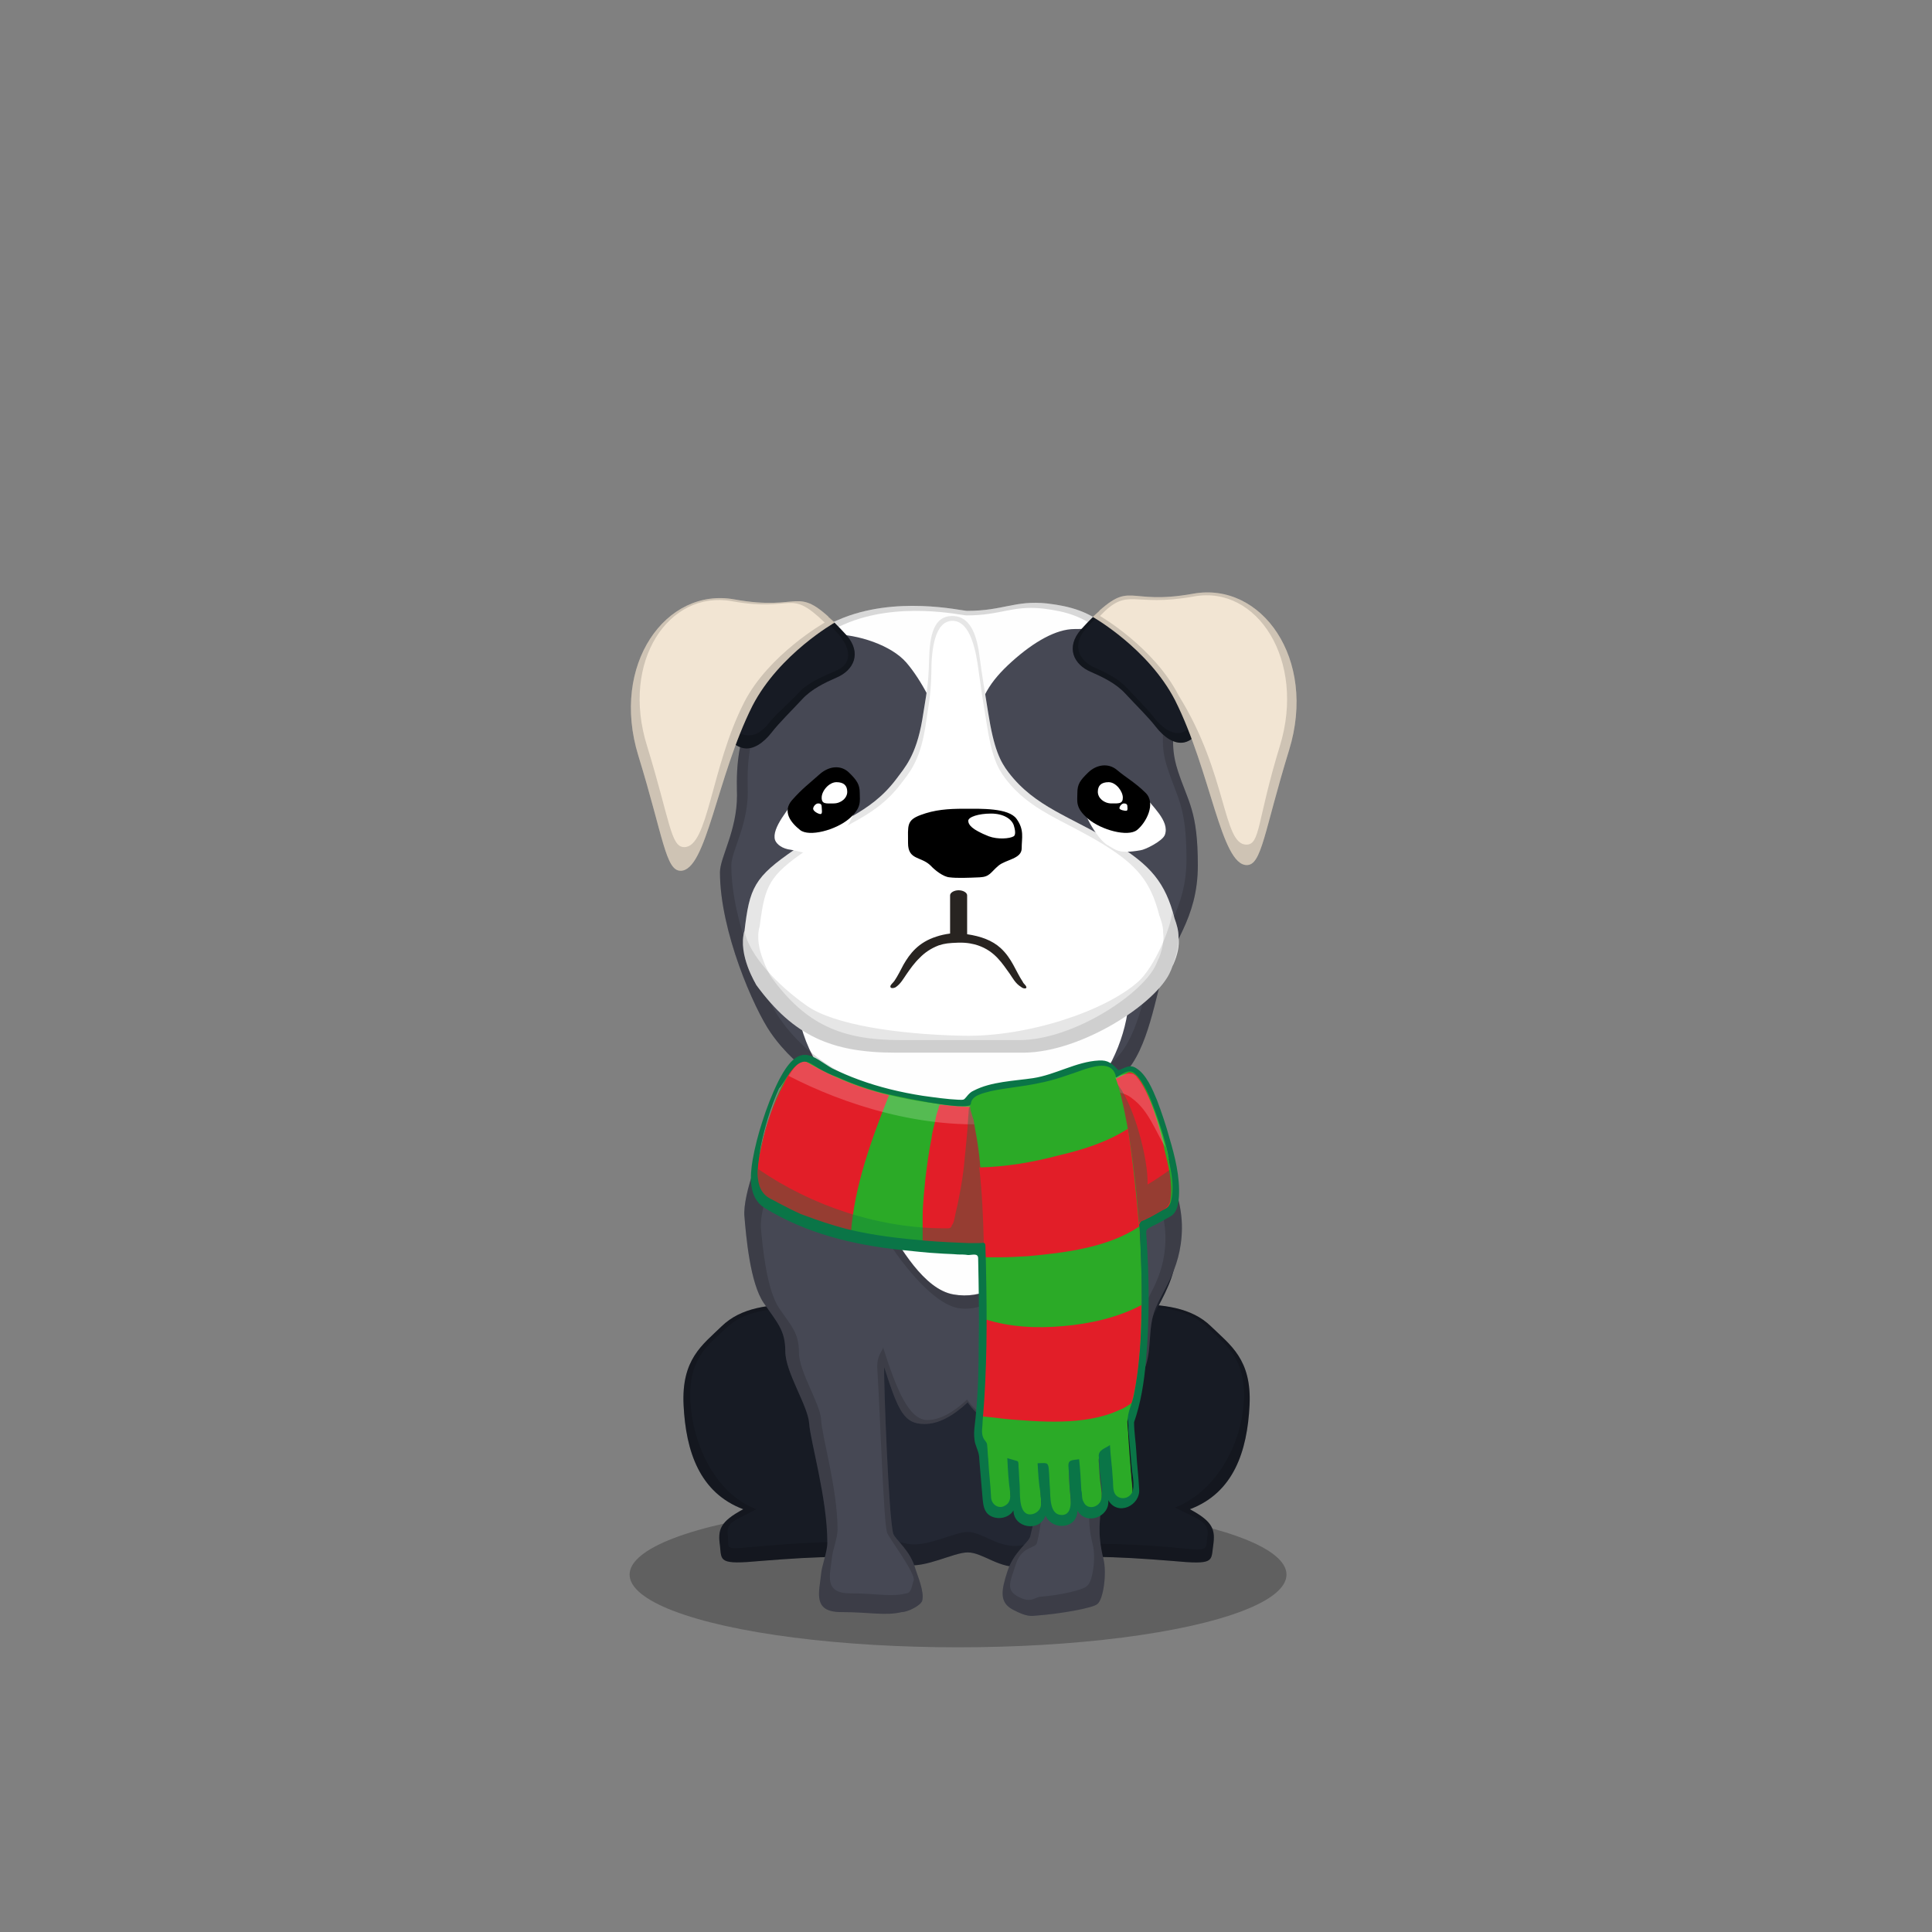 ﻿<?xml version="1.0" encoding="utf-8"?><!DOCTYPE svg PUBLIC "-//W3C//DTD SVG 1.1//EN" "http://www.w3.org/Graphics/SVG/1.1/DTD/svg11.dtd"><svg x="0" y="0" width="340px" height="340px" viewBox="0, 0, 340, 340" preserveAspectRatio="xMidYMid" font-size="0" id="a" enable-background="new 0 0 340 340" xmlns="http://www.w3.org/2000/svg" xmlns:xlink="http://www.w3.org/1999/xlink" xmlns:xml="http://www.w3.org/XML/1998/namespace" version="1.1"><rect x="0" y="0" width="340" height="340" fill="#808080" stroke="none"/><g id="b" fill="#000"><g id="c"><g transform="translate(0, 0) translate(0, 224)" id="d"><ellipse cx="168.6" cy="53.1" rx="57.8" ry="12.8" fill-opacity="0.25" id="e" /></g><g id="f"><g transform="translate(105.8, 78.2) translate(29.5, 161.5) scale(-1, 1) translate(-29.5, -161.5) translate(28, 160)" id="g" fill="#47A3FF" /><g transform="translate(127.1, 274.6) scale(1) translate(-127.1, -274.6) translate(105.9, 77.8) translate(14, 151)" id="h"><path d="M21.4 0.7 C15.4 0.7 10.5 1.3 7.1 4.6 C3.7 7.9 0 10.4 0.4 18.5 C0.8 26.6 3.2 33.9 10.9 36.8 C6.8 39 6.4 40.4 6.8 43.2 C7.1 45.9 6.5 46.6 14 45.9 C19 45.5 23.5 45.2 27.5 45.2 C29.2 42.4 29.8 38.9 29.3 34.7 C30.6 32.1 35 17.8 32.3 12 C29.6 6.2 27.4 0.7 21.4 0.7 z" id="i" fill="#171B24" /><path d="M21.4 0.7 C27.4 0.7 29.6 6.2 32.3 12 C35 17.8 30.6 32.1 29.3 34.7 C29.8 38.9 29.2 42.4 27.5 45.2 C23.5 45.2 19 45.5 14 45.9 C6.5 46.6 7.1 45.9 6.8 43.2 C6.4 40.4 6.8 39 10.9 36.8 C3.2 33.9 0.8 26.6 0.4 18.5 C0 10.4 3.7 7.9 7.1 4.6 C10.5 1.3 15.4 0.7 21.4 0.7 z M21.1 1.4 C15.5 1.4 11 1.9 7.8 5 C4.6 8 1.2 10.3 1.6 17.9 C2 25.4 6 34.1 13.2 36.8 C9.4 38.9 7.8 38.9 8.2 41.5 C8.4 44 7.2 43.9 14.2 43.3 C18.8 42.9 23 42.6 26.7 42.6 C28.3 40 28.9 36.8 28.4 32.9 C29.6 30.5 33.7 17.2 31.2 11.8 C28.7 6.5 26.6 1.4 21.1 1.4 z" opacity="0.15" id="j" /></g><g transform="translate(213.3, 274.2) scale(1) translate(-213.3, -274.2) translate(105.9, 77.8) translate(98, 175.5) scale(-1, 1) translate(-98, -175.5) translate(81, 151)" id="k"><path d="M22.1 0.7 C16.1 0.7 11.2 1.3 7.8 4.6 C4.4 7.9 0.6 10.4 1 18.5 C1.4 26.6 3.8 33.9 11.5 36.8 C7.4 39 7 40.4 7.4 43.2 C7.8 46 7.1 46.6 14.6 45.9 C19.6 45.5 24.1 45.2 28.1 45.2 C29.8 42.4 30.4 38.9 29.9 34.7 C31.2 32.1 35.6 17.8 32.9 12 C30.2 6.2 28 0.7 22.1 0.7 z" id="l" fill="#171B24" /><path d="M22.1 0.7 C28 0.7 30.2 6.2 32.9 12 C35.6 17.8 31.2 32.1 29.9 34.7 C30.4 38.9 29.8 42.4 28.1 45.2 C24.1 45.2 19.6 45.5 14.6 45.9 C7.1 46.6 7.8 46 7.4 43.2 C7 40.4 7.4 39 11.5 36.8 C3.8 33.9 1.4 26.6 1 18.5 C0.6 10.4 4.4 7.9 7.8 4.6 C11.2 1.3 16.1 0.7 22.1 0.7 z M21.8 1.1 C16.2 1.1 11.6 1.7 8.4 4.8 C5.2 7.9 1.6 10.2 2 17.8 C2.4 25.4 6.9 33.7 14.1 36.5 C10.3 38.5 8 38.9 8.4 41.5 C8.8 44.1 7.7 44.2 14.8 43.5 C19.5 43.1 23.7 42.9 27.4 42.9 C29 40.2 29.6 36.9 29.1 33 C30.3 30.6 34.5 17.1 31.9 11.7 C29.4 6.3 27.3 1.1 21.8 1.1 z" opacity="0.15" id="m" /></g><g transform="translate(105.9, 77.8) translate(21, 75)" id="n"><g transform="translate(6, 0)" id="o"><path d="M13.7 29.7 C8.6 38.6 5.3 45 3.9 48.9 C1.9 54.8 -0.9 62.4 0.9 69 C2.7 75.6 6.9 81.9 8.9 88.8 C10.9 95.7 11.9 109.2 15.7 116.2 C17.8 120.1 22.1 121.8 26.5 122.6 C30 123.2 34.9 120.4 37.4 120.4 C40.1 120.4 43 123.4 47 122.9 C51.3 122.4 55.4 121.3 57.1 118.6 C60.4 113.5 63.2 101.9 65 91.6 C66.8 81.3 73.7 75.3 74 68.3 C74.3 61.3 75.8 55.5 70.8 47.1 C67.5 41.6 64 35.3 60.4 28.3 C56.9 23.2 59 2 36.2 1 C14.3 0 17.6 23.7 13.7 29.7 z" id="p" fill="#232733" /><path d="M57.5 32.2 C58.9 35.3 60.2 38.2 61.5 40.9 C62.4 43.8 63.1 46.9 63.1 49.4 C63.1 56.6 51.9 79.5 37.1 80.6 C22.3 81.6 10.3 54.9 10.3 48 C10.3 41.1 13.4 37.7 17.3 31 C19.1 27.8 31 26.1 39.5 26.8 C48.9 27.6 55 30.9 56 30.9 C56.4 30.9 56.9 31.4 57.5 32.2 z" id="q" fill="#FEFEFE" /><path d="M13.7 29.7 C17.6 23.7 14.3 0 36.2 1 C59 2 56.9 23.2 60.4 28.3 C64 35.3 67.5 41.6 70.8 47.1 C75.8 55.5 74.3 61.3 74 68.3 C73.7 75.3 66.8 81.3 65 91.6 C63.2 101.9 60.4 113.5 57.1 118.6 C55.4 121.3 51.3 122.4 47 122.9 C43 123.4 40.1 120.4 37.4 120.4 C34.9 120.4 30 123.2 26.5 122.6 C22.1 121.8 17.8 120.1 15.7 116.2 C11.9 109.2 10.9 95.7 8.9 88.8 C6.9 81.9 2.7 75.6 0.9 69 C-0.9 62.4 1.9 54.8 3.9 48.9 C5.3 45 8.6 38.6 13.7 29.7 z M14.7 29.8 C9.8 38.4 6.6 44.5 5.3 48.2 C3.4 53.9 0.7 61.2 2.4 67.5 C4.1 73.8 8.2 79.9 10.1 86.5 C12 93.1 13 106 16.6 112.8 C18.6 116.5 22.7 118.1 26.9 118.9 C30.3 119.5 35 116.8 37.4 116.8 C40 116.8 42.8 119.7 46.6 119.2 C50.7 118.7 54.7 117.6 56.3 115.1 C59.5 110.2 62.1 99 63.9 89.2 C65.6 79.3 72.2 73.5 72.5 66.8 C72.8 60.1 74.2 54.6 69.4 46.5 C66.3 41.2 62.9 35.2 59.5 28.5 C56.1 23.6 58.1 3.3 36.2 2.3 C15.3 1.4 18.4 24.1 14.7 29.8 z" opacity="0.15" id="r" /></g></g><g fill-rule="evenOdd" transform="translate(104.9, 77.8) translate(65, 163) scale(-1, 1) translate(-65, -163) translate(26, 119)" id="s"><path d="M7.6 1.8 C8.9 0.3 10.2 -1 14.9 6 C16.8 8.8 20 11.5 21.9 14.4 C24.8 18.8 26.1 23.2 28.3 25.5 C31.9 29.2 36 31.9 41.1 31 C46.3 30.1 50.5 22.7 53.3 18 C56.2 13.3 63.6 7.6 66.2 4.7 C68.8 2 69.2 -1.4 72.1 1.4 C75 4.2 78.2 13.6 77.9 17.2 C77.6 20.8 76.9 29 74.5 32.5 C72.1 36 70.7 37.3 70.7 41 C70.7 44.7 66.7 50.6 66.5 53.7 C66.3 56.8 63.3 66.9 63.3 74.7 C63.3 76.3 64.3 78.8 64.4 80.2 C64.7 83.3 66 86.9 60.9 86.9 C55.8 86.9 53.1 87.6 50.2 86.9 C49.2 86.9 46.9 85.8 46.6 84.9 C46.2 83.3 47.4 80.6 47.8 79.3 C48.7 76 51.4 74.1 51.7 73.1 C52.5 70.5 53.4 46.4 53.3 43.8 C50.8 51.6 49.8 53.8 46.2 53.8 C43.8 53.8 41.3 52.5 38.6 50 C36.8 52.6 34.6 53.8 32 53.8 C29.4 53.8 26.2 49.6 22.3 41.1 C23.8 49.4 24.8 55.1 25.1 58 C25.6 62 26.3 66.4 26.4 67.5 C26.5 68.6 26.8 70.4 27.6 73.6 C27.9 74.7 30.5 76.3 31.6 79.7 C32.7 83.1 33.1 85.2 30.6 86.5 C28.1 87.8 27.5 87.6 26.3 87.5 C22.3 87.2 16.6 86.2 15.8 85.5 C14.7 84.7 14.1 80 14.7 77.6 C15.9 72.8 15.2 70.5 15.2 68.6 C15.3 64.4 11.5 50.4 8.7 46.4 C5.9 42.4 7 38.7 6 34.8 C5 30.9 1 27.2 0.9 19.4 C0.8 11.6 6.2 3.2 7.6 1.8 z" id="t" fill="#464854" /><path d="M7.6 1.8 C8.9 0.3 10.2 -1 14.9 6 C16.8 8.8 20 11.5 21.9 14.4 C24.8 18.8 26.1 23.2 28.3 25.5 C31.9 29.2 36 31.9 41.1 31 C46.3 30.1 50.5 22.7 53.3 18 C56.2 13.3 63.6 7.6 66.2 4.7 C68.8 2 69.2 -1.4 72.1 1.4 C75 4.2 78.2 13.6 77.9 17.2 C77.6 20.8 76.9 29 74.5 32.5 C72.1 36 70.7 37.3 70.7 41 C70.7 44.7 66.7 50.6 66.5 53.7 C66.3 56.8 63.3 66.9 63.3 74.7 C63.3 76.3 64.3 78.8 64.4 80.2 C64.7 83.3 66 86.9 60.9 86.9 C55.8 86.9 53.1 87.6 50.2 86.9 C49.2 86.9 46.9 85.8 46.6 84.9 C46.2 83.3 47.4 80.6 47.8 79.3 C48.7 76 51.4 74.1 51.7 73.1 C52.5 70.5 53.4 46.4 53.3 43.8 C50.8 51.6 49.8 53.8 46.2 53.8 C43.8 53.8 41.3 52.5 38.6 50 C36.8 52.6 34.6 53.8 32 53.8 C29.4 53.8 26.2 49.6 22.3 41.1 C23.8 49.4 24.8 55.1 25.1 58 C25.6 62 26.3 66.4 26.4 67.5 C26.5 68.6 26.8 70.4 27.6 73.6 C27.9 74.7 30.5 76.3 31.6 79.7 C32.7 83.1 33.1 85.2 30.6 86.5 C28.1 87.8 27.5 87.6 26.3 87.5 C22.3 87.2 16.6 86.2 15.8 85.5 C14.7 84.7 14.1 80 14.7 77.6 C15.9 72.8 15.2 70.5 15.2 68.6 C15.3 64.4 11.5 50.4 8.7 46.4 C5.9 42.4 7 38.7 6 34.8 C5 30.9 1 27.2 0.9 19.4 C0.8 11.6 6.2 3.2 7.6 1.8 z M10 5 C8.7 6.3 3.7 14.1 3.8 21.3 C3.9 28.5 7.6 31.9 8.5 35.5 C9.5 39.1 8.5 42.5 11 46.2 C13.6 49.9 17.1 62.8 17 66.7 C17 68.5 17.7 70.6 16.6 75 C16 77.3 16.6 81.6 17.6 82.3 C18.3 83 22.1 83.9 25.8 84.2 C26.9 84.3 27.4 85.4 29.7 84.2 C32 83 31.1 81.5 30.1 78.4 C29 75.2 26.7 75.8 26.4 74.7 C25.7 71.8 25.3 67.7 25.2 66.7 C25.1 65.7 24.4 61.1 24 57.4 C23.7 55.1 22.4 47.9 21 41.2 C20.9 40.7 20.7 39.4 21 38.4 C21.3 37.6 22 37.2 21.9 36.7 C25.5 44.5 30.2 53.1 32.6 53.1 C35 53.1 37 51.9 38.7 49.5 C41.2 51.8 43.5 53.1 45.7 53.1 C49 53.1 51.2 47.5 53.5 40.3 C53.5 40.9 54.7 41.7 54.5 44.2 C54 52.4 53.4 71 52.8 72.9 C52.5 73.8 47.8 80 48.1 81.3 C48.4 82.1 48.5 83.6 49.4 83.6 C52.1 84.3 54.6 83.6 59.3 83.6 C64 83.6 62.8 80.3 62.5 77.4 C62.4 76.1 61.5 73.8 61.5 72.4 C61.5 65.2 64.3 55.8 64.4 53 C64.6 50.1 68.3 44.6 68.3 41.2 C68.3 37.8 69.6 36.6 71.8 33.4 C74 30.1 74.7 22.6 75 19.2 C75.2 15.9 72.3 7.2 69.6 4.6 C66.9 2.1 66.6 5.2 64.2 7.7 C61.8 10.4 56.2 15.9 53.5 20.3 C50.9 24.6 45.1 32.5 40.3 33.4 C35.5 34.2 31.5 30.5 28.2 27.1 C26.2 24.9 24.6 20.9 21.9 16.8 C20.1 14.2 18.5 11.5 16.8 8.9 C12.4 2.4 11.2 3.6 10 5 z" opacity="0.15" id="u" /></g></g><g id="v"><g transform="translate(105.9, 77.5) translate(20, 28)" id="w"><path d="M44.4 2.2 C50.8 2.2 52.7 0.2 58.4 0.8 C64.1 1.4 68.8 3.6 72.6 8.6 C76 12.6 77.9 14.3 79.7 18.7 C81.5 23.2 79.6 24.7 81.4 30.2 C83.2 35.7 84.9 37.2 84.9 46.8 C84.9 56.4 80.1 60.7 78.5 66.7 C76.9 72.7 75.3 81.9 70.2 84.8 C65.1 87.8 52.9 92.9 42.8 92.8 C39.7 92.8 19.2 90 9.7 76.2 C6.8 72 0.8 58.4 0.8 48 C0.8 45.4 3.8 40.7 3.8 34.5 C3.8 32.6 3.2 24.4 7.3 18.7 C10.8 13.8 15.7 6.3 21.7 3.7 C31.7 -0.6 43.4 2.2 44.4 2.2 z" id="x" fill="#464854" /><path d="M63.2 5.2 C60 5.2 56.1 7.4 52.2 10.9 C48.3 14.4 46.4 17.5 45.8 22.4 C45 26.1 44.9 32.2 45.8 37 C46.4 38.5 47.2 40.9 48.4 42.2 C50.4 44.4 53 46 55.4 47.2 C64.4 51.8 72.8 61.1 72.8 69.3 C72.8 75.2 70 82.8 65.6 87 C64 88.5 62 89.3 60.1 90 C53.1 92.6 52.5 92.6 44.3 93.1 C39.6 93.4 33.4 92.3 28.2 90.2 C26.8 89.6 24.4 88.9 22.8 87.6 C17.9 83.5 13.7 75.4 14.5 68.3 C15.6 58.9 23.1 52.7 30.5 48 C37.9 43.3 35.2 45.1 37.3 42.3 C38.6 40.6 39.5 37.2 39.9 35.6 C41.2 31.3 39.9 25.6 39.5 22.6 C39.1 19.6 36.2 14.1 33.6 11.1 C31 8.1 25.2 6.1 20.4 6.1 C19.5 6.1 18.5 5.7 18.3 5.4 C19.2 4.7 20.6 4 21.6 3.6 C31.6 -0.8 43.3 2 44.3 2 C50.7 2 52.7 0.1 58.4 0.7 C62.5 1.2 65.9 2.1 69.4 5.2 C67.6 5.1 65.3 5.2 63.2 5.2 z" id="y" fill="#FEFEFE" /><path d="M69.4 5.2 C70.5 6.2 71.6 7.3 72.6 8.6 C76 12.6 77.9 14.3 79.7 18.7 C81.5 23.2 79.6 24.7 81.4 30.2 C83.2 35.7 84.9 37.2 84.9 46.8 C84.9 56.4 80.1 60.7 78.5 66.7 C76.9 72.7 75.3 81.9 70.2 84.8 C68.9 85.5 67.3 86.4 65.3 87.3 C63.7 88.6 61.9 89.3 60.1 90 C53.1 92.6 52.5 92.6 44.3 93.1 C39.6 93.4 33.4 92.3 28.2 90.2 C26.8 89.6 24.4 88.9 22.8 87.6 C22.4 87.3 22 86.9 21.6 86.5 C17.1 84.1 12.8 80.7 9.7 76.2 C6.8 72 0.8 58.4 0.8 48 C0.8 45.4 3.8 40.7 3.8 34.5 C3.8 32.6 3.2 24.4 7.3 18.7 C10.2 14.7 13.9 9 18.5 5.6 C18.4 5.5 18.3 5.5 18.3 5.4 C19.2 4.7 20.6 4 21.6 3.6 C31.6 -0.8 43.3 2 44.3 2 C50.7 2 52.7 0.1 58.4 0.7 C62.5 1.2 65.9 2.1 69.4 5.2 L69.4 5.2 z M68.1 5.9 L68.1 5.9 C64.8 2.9 61.6 2.1 57.7 1.6 C52.2 1 50.3 2.8 44.2 2.8 C43.3 2.8 32.1 0.2 22.6 4.4 C21.7 4.8 20.3 5.4 19.5 6.1 C19.5 6.1 19.6 6.2 19.7 6.3 C15.3 9.5 11.7 15 9 18.8 C5.1 24.2 5.7 32.1 5.7 33.9 C5.7 39.8 2.8 44.3 2.8 46.8 C2.8 56.7 8.5 69.7 11.3 73.7 C14.3 78.1 18.4 81.3 22.7 83.6 C23 84 23.4 84.3 23.8 84.6 C25.3 85.9 27.6 86.5 28.9 87.1 C33.9 89.1 39.8 90.2 44.2 89.9 C52 89.4 52.6 89.4 59.3 86.9 C61 86.3 62.7 85.6 64.2 84.3 C66.1 83.5 67.7 82.7 68.9 82 C73.8 79.2 75.3 70.4 76.8 64.7 C78.3 58.9 82.9 54.8 82.9 45.7 C82.9 36.5 81.3 35 79.6 29.8 C77.8 24.5 79.7 23.1 77.9 18.8 C76.2 14.6 74.4 13 71.2 9.2 C70.2 7.9 69.2 6.8 68.1 5.9 z" opacity="0.15" id="z" /></g><g transform="translate(139.7, 121) scale(0.8) translate(-139.7, -121) translate(103.5, 100.7)" id="a1"><g id="b1"><path d="M43.8 4.7 C43.8 4.7 46 6.8 47.8 8.8 C51.2 12.7 49.4 16.5 45.6 18.1 C43.1 19.2 40.1 20.6 38 22.9 C35.6 25.5 33 28 31.3 30.2 C29.5 32.5 27.2 34.1 25 33.6 C19.8 32.4 15.4 21.2 17.5 17.2 C20.9 10.8 43.8 4.7 43.8 4.7 z" id="c1" fill="#171B24" /><path d="M18.4 16 C18.4 15.8 18.5 15.5 18.6 15.3 C21 10.9 32.4 7.6 38.3 6.3 C41.5 5.3 43.8 4.7 43.8 4.7 C43.8 4.7 46 6.8 47.8 8.8 C51.2 12.7 49.4 16.5 45.6 18.1 C43.1 19.2 40.1 20.6 38 22.9 C35.6 25.5 33 28 31.3 30.2 C29.5 32.5 27.2 34.1 25 33.6 C19.8 32.4 15.4 21.2 17.5 17.2 C17.7 16.8 18 16.4 18.4 16 z M18.4 16 C17.1 20.2 20.7 29.6 25.3 30.7 C27.4 31.2 29.2 30.1 30.9 27.9 C32.5 25.9 35.2 23.7 37.4 21.3 C39.4 19.1 43.2 17.6 45.5 16.6 C49 15.1 49 11.9 45.8 8.3 C44.1 6.4 42.9 5.7 41.8 5.7 C41.6 5.7 40.2 5.9 38.3 6.3 C32 8.4 21.9 12.1 18.4 16 z" opacity="0.2" id="d1" /><path d="M45.2 6 C36.5 -2.4 38.1 3.6 23.1 0.9 C8.1 -1.8 -4.2 15.2 2 35.3 C7.5 53.2 8 60.6 11.3 60.6 C17 60.6 19.2 40 27.1 24.3 C33 12.9 45.2 6 45.2 6 z" id="e1" fill="#F2E5D3" /><path d="M45.2 6 C45.2 6 33 12.9 27.1 24.3 C19.2 40 17 60.6 11.3 60.6 C8 60.6 7.5 53.2 2 35.3 C-4.2 15.2 8.1 -1.8 23.1 0.9 C38.1 3.6 36.5 -2.4 45.2 6 z M43 6 C35 -1.7 36.4 3.8 22.6 1.3 C8.7 -1.2 -1.9 14.5 3.9 33.1 C9 49.7 9.1 55.4 12.1 55.4 C17.4 55.4 17.9 38 25.3 23.5 C30.7 13 43 6 43 6 z" opacity="0.15" id="f1" /></g></g><g transform="translate(199.5, 120) scale(0.8) translate(-199.5, -120) translate(110.7, 99.7) translate(100, 30.5) scale(-1, 1) translate(-100, -30.5) translate(75, 0)" id="g1"><g id="h1"><path d="M43.8 4.7 C43.8 4.7 46 6.8 47.8 8.8 C51.2 12.7 49.4 16.5 45.6 18.1 C43.1 19.2 40.1 20.6 38 22.9 C35.6 25.5 33 28 31.3 30.2 C29.5 32.5 27.2 34.1 25 33.6 C19.8 32.4 18.1 20.4 20.4 16.7 C23.9 11.1 43.8 4.7 43.8 4.7 z" id="i1" fill="#171B24" /><path d="M24.7 13 C30.9 8.8 43.1 4.9 43.1 4.9 C43.1 4.9 43.1 4.9 43.1 4.9 C43.6 4.8 43.8 4.7 43.8 4.7 C43.8 4.7 46 6.8 47.8 8.8 C51.2 12.7 49.4 16.5 45.6 18.1 C43.1 19.2 40.1 20.6 38 22.9 C35.6 25.5 33 28 31.3 30.2 C29.5 32.5 27.2 34.1 25 33.6 C19.8 32.4 18.1 20.4 20.4 16.7 C21.2 15.5 22.7 14.2 24.7 13 z M24.7 13 C23.2 14 22.1 14.9 21.5 15.9 C19.4 19.3 21 30.4 25.8 31.5 C27.8 31.9 29.9 30.4 31.6 28.3 C33.1 26.3 35.5 24 37.7 21.6 C39.7 19.5 42.4 18.2 44.7 17.2 C48.2 15.7 49.9 12.2 46.7 8.6 C45.3 7 43.5 5.3 43.1 4.9 C40.5 5.8 30.7 9.2 24.7 13 z" opacity="0.2" id="j1" /><path d="M45.2 6 C36.5 -2.4 38.1 3.6 23.1 0.9 C8.1 -1.8 -4.2 15.2 2 35.3 C7.5 53.2 8 60.6 11.3 60.6 C17 60.6 19.2 40 27.1 24.3 C33 12.9 45.2 6 45.2 6 z" id="k1" fill="#F2E5D3" /><path d="M45.2 6 C45.2 6 33 12.9 27.1 24.3 C19.2 40 17 60.6 11.3 60.6 C8 60.6 7.5 53.2 2 35.3 C-4.2 15.2 8.1 -1.8 23.1 0.9 C38.1 3.6 36.5 -2.4 45.2 6 z M43.6 5.8 C37.3 -0.8 36.7 4 22.9 1.5 C9 -1 -1.7 15.6 4 34.3 C9.1 50.9 8.3 56.1 11.4 56.1 C16.6 56.1 15.6 40.4 26.3 23.3 C31.7 12.7 43.6 5.8 43.6 5.8 z" opacity="0.15" id="l1" /></g></g><g transform="translate(169.6, 150.4) scale(1, 0.85) translate(-169.6, -150.4)" id="m1"><g transform="translate(108, 70.3) translate(22, 30)" id="n1"><g id="o1"><path d="M76.7 63.3 C75.1 55.9 72.5 52.3 66.1 47.7 C58.4 42.2 52.2 40.3 47.5 33.1 C46 30.8 44.9 28.2 43.9 20.7 C43.3 16.2 42.8 12.9 42.4 9.2 C42 5.5 41.1 0.8 37.7 0.7 C34.3 0.6 33.6 4.7 33.5 9.9 C33.4 15.2 33 16.9 32.3 22.2 C31.2 29.7 29.2 32.1 27.7 34.5 C23 41.8 17.4 43 9.9 49 C2.7 54.8 1.9 56.9 1 66.1 C1 66 1 66 1 65.9 C-0.2 70.9 3.1 77 3.1 77.1 C9.7 87.7 16.4 91.1 27.6 91.1 C32.7 91.1 38 91.1 50.2 91.1 C60.4 91 73.7 80.8 76 74.2 C76.2 73.7 76.3 73.2 76.5 72.8 C77.2 70.9 77.6 69 77.4 67.2 C77.4 65.8 77.1 64.6 76.7 63.3 z" id="p1" fill="#FFF" /><path d="M76 74.2 C73.7 80.8 60.4 91 50.2 91.1 C38.4 91.1 33 91.1 27.6 91.1 C16.4 91.1 9.7 87.7 3.1 77.1 C3.1 77 -0.2 70.9 1 65.9 C1.9 71 6.8 77.1 12 81.4 C16.7 85.3 27.9 87.3 39.4 87.6 C50.9 87.9 64.7 82.4 70.4 76.3 C73 73.5 76 65.7 76.3 61.9 C77.3 65.5 78.3 67.5 76 74.2 z" fill-opacity="0.1" id="q1" fill="#010101" /><path d="M76.7 63.3 C77.1 64.6 77.4 65.8 77.4 67.2 C77.6 69 77.2 70.9 76.5 72.8 C76.3 73.2 76.2 73.7 76 74.2 C73.7 80.8 60.4 91 50.2 91.1 L27.6 91.1 C16.4 91.1 9.7 87.7 3.1 77.1 C3.1 77.1 2.3 75.5 1.6 73.3 C0.9 71.1 0.4 68.4 1 65.9 C1 65.9 1 65.9 1 66 C1.9 56.9 2.7 54.8 9.9 49 C17.4 43 23 41.8 27.7 34.5 C29.2 32.1 31.2 29.7 32.3 22.2 C33 16.9 33.4 15.2 33.5 9.9 C33.6 4.7 34.3 0.6 37.7 0.7 C41.1 0.8 42 5.5 42.4 9.2 C42.8 12.9 43.3 16.2 43.9 20.7 C44.9 28.2 46 30.8 47.5 33.1 C52.2 40.3 58.4 42.2 66.1 47.7 C72.5 52.3 75.1 55.9 76.7 63.3 L76.7 63.3 z M74.7 66.3 C74.7 65 74.4 63.9 74 62.6 C72.5 55.7 70.1 52.3 64.2 48 C57 42.8 51.3 41.1 46.9 34.3 C45.5 32.1 44.5 29.7 43.6 22.7 C43 18.5 42.6 15.4 42.2 11.9 C41.8 8.4 40.9 1.8 37.7 1.7 C34.5 1.6 33.9 7.6 33.9 12.5 C33.8 17.5 33.4 19.1 32.8 24 C31.8 31 29.9 33.3 28.5 35.5 C24.1 42.3 18.9 43.5 12 49.1 C5.3 54.5 4.6 56.5 3.7 64.9 C3.1 67.2 3.6 69.8 4.3 71.9 C4.9 73.9 5.7 75.4 5.7 75.4 C11.8 85.3 18.1 88.5 28.5 88.5 L49.5 88.5 C59 88.4 71.3 78.8 73.5 72.7 C73.7 72.2 73.8 71.8 74 71.4 C74.5 69.8 74.9 68 74.7 66.3 z" fill-opacity="0.1" id="r1" fill="#010101" /></g></g><g transform="translate(168.7, 168.7) scale(1, 0.7) translate(-168.7, -171.7) translate(106.2, 91.3) translate(50, 64)" id="s1"><g id="t1" fill="#282421"><path d="M24.4 29.3 C24.3 28.8 23.9 28.4 23.8 27.9 C22.5 24.6 21.9 21 19.9 17.9 C18.4 15.6 16.4 14.4 14 13.8 L14 2.3 C14 1.5 13.3 0.8 12.5 0.8 C11.7 0.8 11 1.5 11 2.3 L11 13.6 C10.1 13.8 9.3 14.1 8.6 14.5 C5.4 16.2 3.9 19.6 2.8 22.8 C2.3 24.4 1.8 26.1 1.2 27.6 C1 28.1 0.6 28.6 0.5 29.1 C0.4 29.8 0.9 29.9 1.4 29.5 C2.3 28.5 2.8 26.9 3.3 25.7 C4 24 4.7 22.3 5.7 20.7 C6.5 19.3 7.6 18 9 17.1 C10.1 16.5 10.8 16.4 12.4 16.3 C14 16.2 15.2 16.7 15.9 17.1 C18.9 18.8 20.2 22.5 21.5 25.5 C22 26.7 22.5 28.4 23.5 29.4 C23.9 30 24.6 30 24.4 29.3 z" id="u1" /></g></g><g transform="translate(106, 64.9) translate(53, 75)" id="v1"><g id="w1"><path d="M0.8 8.1 C0.8 4.5 0.5 3.4 3 2.3 C5.5 1.2 7.8 1 10.7 1 C13.6 1 18.5 0.8 19.9 3.1 C21.3 5.4 20.8 7 20.8 9.2 C20.8 11.4 18 11.5 16.7 12.8 C15.3 14.2 15.2 15.1 13.4 15.2 C11.4 15.3 9.4 15.4 8.1 15.2 C7 15.1 5.5 13.7 4.8 12.8 C3.1 10.8 0.8 11.7 0.8 8.1 z" id="x1" /><path d="M15 6.7 C12 5.3 11.4 4.3 11.4 3.5 C11.4 2.7 13.2 2 15.4 2 C17.6 2 19 3.1 19.4 4.4 C19.5 4.8 19.9 6.3 19.4 6.7 C18.7 7.2 16.6 7.4 15 6.7 z" id="y1" fill="#FFF" /></g></g><g transform="translate(81.5, 96.7) translate(54, 35)" id="z1"><g id="a2"><path d="M4.7 6.8 C3.5 9 0.2 13.2 0.9 15.7 C1.2 16.6 2.2 17.5 3.7 17.7 C4.3 17.8 6.2 18.4 6.4 18.4 C7.8 18.4 8.8 18.1 9.8 17.5 C10.9 16.9 11.5 15.2 12.2 14.4 C13.2 13.3 13.9 12.5 14.1 11.8 C14.8 10.1 15.3 8.9 15.3 5.6 C15.4 -0.7 6.3 3.9 4.7 6.8 z" id="b2" fill="#FFF" /><path d="M3.9 7.4 C5.7 5 7 3.9 8.7 2.1 C10.4 0.3 12.5 0.1 13.9 1.7 C15.3 3.3 15.8 4.2 15.8 5.9 C15.8 7.6 16.2 9 13.9 11.3 C11.6 13.6 6.9 15.1 5.3 13.6 C3.7 12.1 2.1 9.8 3.9 7.4 z" id="c2" /><path d="M11.2 8.1 C12.5 8.1 13.6 7 13.6 5.7 C13.6 4.4 13 3.7 11.7 3.7 C10.4 3.7 9.1 5.5 9.1 6.9 C9.1 8.3 9.9 8.1 11.2 8.1 z" id="d2" fill="#FFF" /><path d="M8.9 10.3 C9.3 10.3 9.1 9.3 9.1 8.8 C9.1 8.3 8.9 8.1 8.5 8.1 C8 8.1 7.6 8.8 7.6 9.2 C7.6 9.7 8.5 10.3 8.9 10.3 z" id="e2" fill="#FFF" /></g></g><g transform="translate(95.3, 96.7) translate(94, 35)" id="f2"><g id="g2"><path d="M12.1 6.4 C13.3 8.6 16.6 11.7 15.7 14.6 C15.3 15.9 12.2 17.7 11.4 17.8 C7.5 18.6 7.1 17.7 5.7 16.8 C4.4 16 2.8 13 2.2 11.5 C1.5 9.9 1 8.7 1 5.4 C1 -0.9 10.5 3.5 12.1 6.4 z" id="h2" fill="#FFF" /><path d="M12.3 5.9 C10.4 3.7 8.9 2.8 7.3 1.2 C5.7 -0.4 3.6 0.1 2.2 1.7 C0.8 3.3 0.3 4.1 0.3 5.9 C0.3 7.7 -0.1 9 2.2 11.3 C4.5 13.6 9.2 15.1 10.8 13.6 C12.4 12.1 14.2 8.1 12.3 5.9 z" id="i2" /><path d="M6.3 8.1 C5 8.1 3.9 7 3.9 5.7 C3.9 4.4 4.5 3.7 5.8 3.7 C7.1 3.7 8.3 5.6 8.3 6.9 C8.3 8.2 7.6 8.1 6.3 8.1 z" id="j2" fill="#FFF" /><path d="M9.1 8.7 C9.1 8.3 8.9 8.1 8.5 8.1 C8.1 8.1 7.7 8.7 7.7 9.1 C7.7 9.4 8.6 9.7 9 9.6 C9.2 9.4 9.1 8.9 9.1 8.7 z" id="k2" fill="#FFF" /></g></g></g></g></g><g id="l2"><g transform="matrix(1, 0, 0, 1, 0, -0.02)"><g transform="translate(131.672, 184.75) scale(0.987, 1.001)"><g transform="translate(479, 200) translate(-2740.7, -405)" id="m2"><g transform="translate(10, 5)" id="n2"><path d="M2322.5 206.5 C2322 205.6 2320.6 203.1 2319.2 203.8 C2318.7 204 2318.3 204.3 2317.9 204.4 C2317.2 204.8 2317.4 204.4 2317.1 203.8 C2316.6 203.1 2316 202.6 2315.2 202.5 C2313.3 202.3 2311.3 203.2 2309.7 203.8 C2307.2 204.6 2304.7 205.3 2302.2 205.7 C2300.1 206.1 2297.8 206.3 2295.7 206.8 C2294.3 207 2292.4 207.4 2291.5 208.5 C2290.9 209.2 2291.4 209.3 2290.3 209.3 C2289.2 209.3 2288.1 209.2 2287 209.1 C2284.5 208.9 2282 208.5 2279.6 208 C2275.2 207.4 2270.9 206 2266.7 204.1 C2265.8 203.6 2264.8 203.2 2263.9 202.7 C2263.3 202.3 2262.7 201.9 2262.1 201.8 C2260.7 201.6 2259.5 203.3 2258.9 204.3 C2257.1 207 2256 210.2 2255 213.3 C2254.1 216.4 2253.2 219.7 2253.2 222.8 C2253.2 223.9 2253.3 224.9 2253.8 225.9 C2254.5 227.2 2256.5 227.9 2257.8 228.5 C2261.6 230.4 2265.7 231.8 2269.8 232.7 C2274.2 233.8 2278.8 234.4 2283.2 234.7 C2285.6 234.9 2287.9 235.1 2290.2 235.2 C2291.3 235.2 2292.3 235.2 2293.4 235.2 C2293.4 236.6 2293.5 238 2293.5 239.4 C2293.6 248.2 2293.7 257.2 2292.9 266 C2292.8 266.8 2292.7 267.7 2292.9 268.5 C2293 269.1 2293.6 269.7 2293.7 270.3 C2293.8 271.1 2293.8 272.1 2293.9 272.9 C2294 275 2294.3 277.1 2294.4 279.4 C2294.5 280.7 2295.7 281.6 2297.1 281.3 C2298.4 280.9 2298.6 279.8 2298.5 278.6 C2298.4 276.7 2298.3 274.7 2298 272.8 C2299.1 273.2 2299.3 272.9 2299.4 274 C2299.5 275.1 2299.5 276.1 2299.6 277.2 C2299.7 278.6 2299.4 281.7 2300.9 282.5 C2302.1 283.2 2303.8 282.4 2304 281 C2304 280.3 2303.9 279.6 2303.9 279 C2303.8 277.2 2303.7 275.5 2303.5 273.7 C2304.8 273.7 2304.8 273.6 2304.9 274.8 C2305 275.9 2305.1 277 2305.1 278.1 C2305.2 279.8 2305 282.7 2307.3 282.7 C2309.9 282.7 2309.2 279.6 2309.1 278 C2309 276.8 2308.9 275.8 2308.9 274.6 C2308.8 273.2 2308.7 273.3 2310.2 272.9 C2310.3 274.6 2310.4 276.3 2310.6 278 C2310.6 278.6 2310.6 279.3 2310.8 279.8 C2311.3 281.3 2313.3 281.8 2314.3 280.5 C2315.2 279.3 2314.5 276.7 2314.4 275.3 C2314.3 274.4 2314.3 273.3 2314.2 272.4 C2314.1 271.2 2314.3 271.2 2315.5 270.5 C2315.6 272.5 2315.9 274.5 2316 276.5 C2316.1 277.4 2316.1 278.4 2316.8 279 C2318.2 280.2 2320.3 279 2320.2 277.2 C2319.8 273.3 2319.6 269.5 2319.3 265.6 C2319.2 264.5 2319.7 263.5 2320 262.4 C2320.5 260.6 2320.8 258.7 2321.1 256.9 C2321.7 253 2321.8 249 2321.8 245 C2321.8 241.5 2321.7 237.8 2321.6 234.3 C2321.5 233 2321.5 231.7 2321.4 230.4 C2322.5 229.9 2323.5 229.5 2324.6 228.9 C2325.2 228.5 2326.1 228.3 2326.6 227.7 C2328.5 225.6 2327 220.6 2326.5 218.3 C2325.7 214.1 2324.5 210 2322.5 206.5 C2321.2 204.2 2325.7 212.2 2322.5 206.5 z" id="o2" fill="#2BAA27" /><path d="M2319.3 204.1 C2303.9 211.9 2284 211.9 2268.3 205.2 C2266.6 204.5 2265 203.7 2263.5 202.8 C2262.8 202.4 2262.1 201.7 2261.3 202.1 C2259.9 202.7 2258.8 204.7 2258.1 206 C2255.7 210.5 2254 215.8 2253.5 220.9 C2253.4 222.4 2253.1 224.7 2254.2 226 C2255 227.2 2257 227.8 2258.2 228.4 C2260.4 229.5 2262.7 230.4 2265 231.1 C2274.1 234 2283.7 234.6 2293.2 234.9 C2302.6 235.1 2312.2 234.3 2321 230.7 C2322.8 230 2325 229.2 2326.4 228 C2326.9 227.6 2327 226.9 2327.1 226.3 C2327.3 224.2 2327 222.1 2326.6 219.9 C2326.3 218.1 2322.6 202.5 2319.3 204.1 C2311.9 207.9 2322.6 202.5 2319.3 204.1 z" id="p2" fill="#2BAA27" /><path d="M2262.2 202.2 C2260.4 201.1 2258.5 205 2258 206.1 C2256.2 209.4 2254.9 213.1 2254.1 216.8 C2253.5 219.4 2252.6 223.2 2253.9 225.6 C2254.3 226.2 2254.6 226.4 2255.2 226.8 C2256.7 227.7 2258.4 228.6 2260 229.3 C2263.3 230.7 2266.6 231.7 2270 232.4 C2270.6 224 2273.7 215.7 2276.8 208 C2271.8 206.8 2266.8 204.9 2262.2 202.2 C2258.5 200 2266.4 204.7 2262.2 202.2 z" id="q2" fill="#E21E28" /><path d="M2319.3 204.1 C2316.6 205.5 2313.8 206.6 2310.9 207.5 C2313.7 215.5 2315.4 224 2316.8 232.4 C2319.9 231.3 2322.9 230.2 2325.6 228.5 C2326.5 227.9 2326.9 227.4 2327 226.3 C2327.4 223.4 2326.6 220.3 2325.9 217.5 C2325.7 215.9 2322.3 202.7 2319.3 204.1 C2316.8 205.4 2322.6 202.5 2319.3 204.1 z" id="r2" fill="#E21E28" /><path d="M2320.4 204.3 C2319.1 203.8 2315.7 205.1 2315.7 206.8 C2315.7 207.6 2317.1 207.5 2317.6 207.5 C2318.5 207.6 2319.5 208 2320.2 208.6 C2323.1 210.7 2324.3 214.3 2326.1 217.2 C2324.7 211.6 2322.3 205.6 2320.4 204.3 C2320 204.2 2322.3 205.6 2320.4 204.3 z" fill-opacity="0.2" id="s2" fill="#FFF" /><path d="M2301.2 235 C2301.7 226.4 2302.6 217.8 2303.6 209.2 C2298.1 210.1 2292.2 210.4 2286.5 209.7 C2285.7 209.6 2285.8 209.7 2285.6 210.4 C2285.4 211 2285.2 211.6 2285.1 212.2 C2284.9 213.3 2284.5 214.4 2284.4 215.5 C2283.9 217.9 2283.6 220.2 2283.3 222.6 C2283.1 224.8 2282.8 227.1 2282.8 229.4 L2282.8 233.5 C2282.8 234.2 2282.6 234.6 2283.4 234.6 C2289.2 234.8 2295.1 235.1 2301.2 235 C2301.5 227.7 2297 235.1 2301.2 235 z" id="t2" fill="#E21E28" /><path d="M2296.9 212.9 C2299.8 212.5 2297.3 211 2300 209.6 C2292 210.5 2283.6 209.7 2275.8 207.7 C2272.5 206.9 2269.3 205.7 2266.1 204.2 C2264.8 203.6 2263.5 202.9 2262.2 202.2 C2260.9 201.4 2259.5 203.7 2258.9 204.6 C2268.7 209.6 2282.9 214.2 2296.9 212.9 C2299.9 212.6 2282.9 214.2 2296.9 212.9 z" fill-opacity="0.2" id="u2" fill="#FFF" /><path d="M2317.3 205.8 C2316.9 209.7 2317.1 213.7 2317.3 217.6 C2317.4 219.5 2317.4 221.4 2317.5 223.3 C2317.5 224.4 2317.5 225.4 2317.5 226.5 C2317.5 227.6 2316.2 227.8 2315.4 228.2 C2308.8 231 2301.5 230.4 2294.4 231.1 C2295.5 224.1 2296.1 217.1 2296.5 210 C2294.8 210.1 2293.3 210.1 2291.7 210 C2290.9 210 2291.1 210.1 2291 210.9 C2291 211.4 2290.9 211.8 2290.9 212.3 C2290.8 214.5 2290.5 216.9 2290.3 219.1 C2290.1 221.6 2289.7 223.9 2289.2 226.4 C2289 227.5 2288.7 228.5 2288.5 229.6 C2288.4 230.1 2288.3 230.5 2288 230.9 C2287.8 231.5 2287.5 231.4 2286.7 231.4 C2275 231.4 2263.1 227.5 2253.5 221 C2253.4 222.5 2253.3 224.2 2253.9 225.6 C2254.5 226.9 2256.5 227.6 2257.7 228.2 C2261 229.9 2264.5 231.1 2268.2 232.1 C2275.6 234 2283.3 234.6 2290.8 234.8 C2298.3 235 2306 234.9 2313.4 233 C2317.1 232.1 2320.7 230.8 2324.1 229 C2325.4 228.3 2326.7 227.9 2327 226.3 C2327.4 224.6 2327.1 222.8 2326.9 221.1 C2325.2 222.3 2323.8 223.2 2322.9 223.7 C2323.1 219.4 2320.4 209.2 2317.3 205.8 C2316.7 212.6 2320.4 209.2 2317.3 205.8 z" fill-opacity="0.35" id="v2" fill="#0A7547" /><path d="M2319.2 265.4 C2321.2 260.1 2321.6 254.3 2321.8 248.8 C2322 242 2321.8 235.1 2321.2 228.3 C2320.7 222.5 2320 216.6 2318.8 210.9 C2318.4 209.1 2318 207.2 2317.4 205.5 C2316.7 203.5 2315.4 202.8 2313.3 203.3 C2311.4 203.8 2309.6 204.5 2307.8 205.1 C2305.4 205.9 2303 206.3 2300.5 206.6 C2298.5 206.8 2296.5 207.1 2294.6 207.5 C2293.5 207.7 2291.8 208.1 2291.4 209.3 C2291 210.1 2291.6 211.4 2291.9 212.4 C2292.1 213.8 2292.4 215.1 2292.6 216.5 C2293.1 219.7 2293.3 223 2293.5 226.2 C2294.4 239.6 2294.8 253.4 2293.4 266.8 C2293.3 267.7 2293.3 268.6 2293.6 269.4 C2293.7 269.8 2294.1 270.1 2294.1 270.5 C2294.2 271.4 2294.2 272.3 2294.3 273.2 C2294.4 275.3 2294.7 277.4 2294.8 279.6 C2294.9 280.7 2296 281.6 2297 281.3 C2298.1 280.9 2298.3 279.9 2298.2 278.8 C2298.1 276.8 2298 274.8 2297.7 272.8 C2298.9 273.3 2299.6 272.8 2299.6 274.1 C2299.7 275.2 2299.7 276.2 2299.8 277.2 C2299.9 278.5 2299.6 281.4 2300.9 282.4 C2302 283.2 2303.4 282.5 2303.7 281.2 C2303.8 280.6 2303.7 279.9 2303.6 279.2 C2303.5 277.3 2303.2 275.5 2303.1 273.7 C2304.3 273.7 2305 273.2 2305.1 274.5 C2305.2 275.7 2305.3 276.9 2305.3 278 C2305.4 279.5 2305.1 282.7 2307.4 282.7 C2309.9 282.7 2308.9 279.2 2308.8 277.7 C2308.7 276.6 2308.7 275.5 2308.6 274.4 C2308.6 274 2308.6 273.8 2308.5 273.5 C2308.5 273.4 2310.3 273 2310.5 272.9 C2310.6 274.7 2310.7 276.4 2310.9 278.2 C2310.9 278.8 2310.9 279.6 2311.1 280.2 C2311.5 281.5 2313 281.9 2313.9 281 C2315.1 279.9 2314.4 277.1 2314.3 275.7 C2314.2 274.6 2314.2 273.6 2314.1 272.6 C2314 271.3 2315 271.3 2316.1 270.5 C2316.2 272.7 2316.5 275 2316.6 277.1 C2316.7 278 2316.7 279.1 2317.7 279.6 C2318.9 280.2 2320.3 279.1 2320.2 277.7 C2320 275.5 2319.8 273.2 2319.6 271 C2319.5 269.8 2319.4 268.6 2319.4 267.3 C2319.3 267.1 2319.3 265.5 2319.2 265.4 C2325 249.8 2319.3 265.5 2319.2 265.4 z" id="w2" fill="#2BAA27" /><path d="M2321.4 231.1 C2320.9 225.3 2320.3 219.5 2319.4 213.9 C2315.6 216.3 2311.3 217.6 2307 218.6 C2302.4 219.8 2297.6 220.6 2292.9 220.7 C2293.4 225.1 2293.6 229.5 2293.7 233.9 C2293.7 234.5 2293.5 236.5 2294.2 236.5 C2294.9 236.5 2295.7 236.5 2296.4 236.5 C2298.2 236.5 2299.8 236.4 2301.6 236.3 C2308.2 235.7 2315.8 234.8 2321.4 231.1 C2321 224.7 2314.9 235.2 2321.4 231.1 z" id="x2" fill="#E21E28" /><path d="M2320.1 262.1 C2321.5 256.6 2321.8 250.7 2321.8 244.9 C2317.6 247.1 2312.6 248.2 2307.8 248.6 C2303.2 249 2298.4 248.8 2294 247.4 C2294 252 2293.9 256.6 2293.6 261.1 C2293.6 261.9 2293.5 262.8 2293.5 263.6 C2293.5 264.1 2293.1 264.5 2293.7 264.5 C2294.1 264.5 2294.4 264.6 2294.8 264.6 C2296.5 264.8 2298.1 265 2299.8 265.1 C2306.3 265.6 2314.5 265.9 2320.1 262.1 C2321.3 257.4 2313.7 266.5 2320.1 262.1 z" id="y2" fill="#E21E28" /><path d="M2261.8 202.1 C2262.6 202.1 2263.6 202.9 2264.3 203.3 C2265.4 203.9 2266.4 204.4 2267.6 204.8 C2270 205.9 2272.4 206.7 2274.9 207.4 C2276.6 207.9 2291.3 211.1 2291.4 209.5 C2291.5 208 2293.8 207.6 2294.9 207.3 C2297.7 206.7 2300.6 206.5 2303.4 205.9 C2306.2 205.4 2308.9 204.4 2311.8 203.4 C2313.8 202.8 2316.8 202 2317.3 204.9 C2318.1 204.4 2319.4 203.4 2320.4 204 C2321 204.4 2321.5 205.1 2321.9 205.7 C2323.2 207.7 2324 210.1 2324.8 212.3 C2325.7 214.9 2326.5 217.6 2326.9 220.4 C2327.3 222.4 2327.6 224.6 2327.1 226.6 C2326.9 227.4 2326.5 227.8 2325.8 228.1 C2324.7 228.7 2323.7 229.3 2322.6 229.8 C2321.9 230.2 2321.5 230 2321.5 230.9 C2321.5 231.7 2321.6 232.4 2321.6 233.3 C2321.8 238.1 2322 243.1 2321.8 247.9 C2321.7 252.1 2321.3 256.5 2320.5 260.6 C2320.3 261.9 2319.2 264 2319.4 265.2 C2319.5 265.8 2319.5 266.4 2319.5 266.9 C2319.7 269.1 2319.9 271.5 2320.1 273.7 C2320.2 274.9 2320.9 277.5 2319.7 278.4 C2318.8 279.2 2317.2 278.9 2316.9 277.6 C2316.7 276.9 2316.8 276.1 2316.7 275.4 C2316.6 273.4 2316.3 271.5 2316.2 269.5 C2315.4 270.1 2314.2 270.3 2314.2 271.4 C2314.3 272.3 2314.3 273.4 2314.4 274.3 C2314.5 275.6 2315.2 278.4 2314.4 279.6 C2313.6 280.7 2312 280.7 2311.5 279.5 C2311.1 278.9 2311.3 278.1 2311.1 277.5 C2311 275.6 2310.9 273.8 2310.7 272 C2309.5 272.2 2308.7 272 2308.8 273.3 C2308.9 274.5 2309 275.7 2309 276.8 C2309.1 278.2 2309.9 281.8 2307.6 281.8 C2305.4 281.8 2305.6 278.6 2305.5 277.1 C2305.4 276 2305.4 274.9 2305.3 273.8 C2305.2 272.4 2304.8 272.7 2303.3 272.7 C2303.4 274.5 2303.5 276.2 2303.8 277.9 C2303.8 278.5 2304 279.2 2303.9 279.8 C2304 281.1 2302.5 282 2301.4 281.6 C2299.9 280.9 2300.2 277.9 2300.1 276.5 C2300 275.4 2300 274.4 2299.9 273.3 C2299.9 272.9 2299.9 272.7 2299.8 272.4 C2299.8 272.3 2298.1 271.9 2297.9 271.8 C2298 273.8 2298.1 275.8 2298.4 277.8 C2298.5 278.9 2298.4 279.8 2297.2 280.3 C2296 280.7 2295 279.7 2295 278.6 C2294.9 276.4 2294.6 274.2 2294.5 272 C2294.4 271.2 2294.4 270.3 2294.3 269.5 C2294.3 269 2293.8 268.7 2293.6 268.2 C2293.2 267.3 2293.5 266.3 2293.5 265.3 C2294.3 256.3 2294.3 247.4 2294.1 238.4 C2294.1 237.1 2294 235.9 2294 234.6 C2294 233.7 2293.6 234 2292.8 234 C2292.2 234 2291.6 234 2291 234 C2288.5 233.9 2286 233.8 2283.6 233.6 C2278.9 233.2 2274.2 232.7 2269.6 231.6 C2266.7 230.9 2263.8 229.9 2261.1 228.9 C2259.7 228.3 2258.4 227.6 2257 226.9 C2256.2 226.4 2255.1 226.1 2254.4 225.2 C2252.7 223.2 2253.6 219.4 2253.9 217.2 C2254.6 213.7 2255.7 210.1 2257.2 206.8 C2258.1 206 2259.7 202.1 2261.8 202.1 z M2261.8 200.9 C2259.6 200.9 2258 203.8 2257.1 205.5 C2255.9 207.9 2255 210.2 2254.2 212.7 C2253.5 214.8 2252.9 217.1 2252.5 219.3 C2252 222.2 2251.7 226 2254.6 227.8 C2262 232.3 2270.4 234.3 2278.9 235.2 C2281.1 235.4 2283.4 235.7 2285.6 235.8 C2286.8 235.9 2288 235.9 2289.1 236 C2289.7 236 2290.3 236 2290.9 236.1 C2291.7 236.1 2292.7 235.7 2292.7 236.7 C2292.8 241.7 2292.9 246.7 2292.8 251.7 C2292.8 255.8 2292.7 260 2292.3 264 C2292.2 265.7 2291.7 267.5 2292.2 269.3 C2292.6 270.5 2292.9 271 2292.9 272 C2293.1 274.4 2293.3 276.6 2293.5 279 C2293.6 279.9 2293.7 280.9 2294.4 281.6 C2295.7 282.8 2298.1 282.5 2299 281 C2299 284.1 2303.7 284.9 2304.7 281.9 C2305.9 284.6 2310.4 284.3 2310.4 281 C2311.9 283.7 2316.2 282.2 2315.9 279.2 C2317.6 282.1 2321.7 280.1 2321.4 277.2 C2321.3 275.1 2321 272.8 2320.9 270.7 C2320.8 268.9 2320.5 267.2 2320.5 265.5 C2321.7 262.1 2322.3 258.4 2322.6 254.8 C2323.3 247.5 2323.2 240.1 2322.7 232.8 C2322.6 231.6 2322.6 231.6 2323.8 231 C2324.9 230.5 2325.9 229.9 2327 229.3 C2328.2 228.6 2328.4 227.1 2328.5 225.8 C2328.7 222.4 2327.8 218.8 2326.8 215.5 C2326.2 213.3 2325.4 211 2324.6 208.9 C2323.8 207 2322.7 204.3 2320.8 203.2 C2319.6 202.5 2318.8 203.3 2317.7 203.6 C2316.5 202.4 2315.9 201.8 2314.2 201.9 C2310.2 202.1 2306.5 204.4 2302.5 205 C2299.1 205.5 2295 205.6 2291.9 207.2 C2291.4 207.4 2291 207.8 2290.6 208.3 C2290.1 208.9 2290.1 208.8 2289.2 208.8 C2287.1 208.7 2285 208.4 2282.8 208.1 C2278.9 207.5 2275.1 206.6 2271.5 205.3 C2269.8 204.7 2268.2 204 2266.7 203.3 C2265.2 202.5 2263.4 200.9 2261.8 200.9 z" id="z2" fill="#0A7547" /></g></g></g></g></g></g><defs><g transform="translate(17.095, 0.801) translate(-135.295, -293.601)" id="a3" fill="#000"><path d="M118.2 302.7 C118.4 307.4 132.5 311.2 149.8 311.2 C167.1 311.2 181.2 307.4 181.4 302.7 C181.4 307.5 181.4 310.1 181.4 310.5 C181.4 315.3 167.3 319.1 149.8 319.1 C132.3 319.1 118.2 315.2 118.2 310.5 L118.2 302.7 L118.2 302.7 z" fill-opacity="0.453" id="b3" fill="#593001" /><path d="M118.7 301.7 C118.9 306.4 133 310.2 150.3 310.2 C167.6 310.2 181.7 306.4 181.9 301.7 C181.9 306.5 181.9 309.1 181.9 309.5 C181.9 314.3 167.8 318.1 150.3 318.1 C132.8 318.1 118.7 314.2 118.7 309.5 L118.7 301.7 L118.7 301.7 z" id="c3" fill="#DA8113" /><linearGradient x1="46.054" y1="-118.693" x2="45.466" y2="-118.693" gradientUnits="userSpaceOnUse" gradientTransform="matrix(117.135, 0, 0, 28.463, -5208.417, 3687.795)" id="d3"><stop offset="0%" stop-color="#D9952A" stop-opacity="1" /><stop offset="6.439%" stop-color="#CA7519" stop-opacity="1" /><stop offset="30.54%" stop-color="#E3AD3A" stop-opacity="1" /><stop offset="51.05%" stop-color="#FFEC91" stop-opacity="1" /><stop offset="68.8%" stop-color="#E9BD44" stop-opacity="1" /><stop offset="86.24%" stop-color="#FFED6C" stop-opacity="1" /><stop offset="93.87%" stop-color="#F2D353" stop-opacity="1" /><stop offset="100%" stop-color="#F2B947" stop-opacity="1" /></linearGradient><path d="M118.2 301.6 C118.4 306.1 132.7 309.7 150.3 309.7 C167.9 309.7 182.2 306.1 182.4 301.6 C182.4 306.2 182.4 308.7 182.4 309 C182.4 313.5 168 317.2 150.3 317.2 C132.6 317.2 118.2 313.5 118.2 309 L118.2 301.6 L118.2 301.6 z" id="e3" style="fill:url(#d3)" /><linearGradient x1="45.491" y1="-117.955" x2="45.941" y2="-117.59" gradientUnits="userSpaceOnUse" gradientTransform="matrix(115.425, 0, 0, 29.925, -5125.077, 3826.124)" id="f3"><stop offset="0%" stop-color="#F4E072" stop-opacity="1" /><stop offset="100%" stop-color="#DB9427" stop-opacity="1" /></linearGradient><ellipse cx="150.3" cy="301.5" rx="31.6" ry="8.2" id="g3" style="fill:url(#f3)" /><linearGradient x1="45.466" y1="-126.007" x2="46.054" y2="-126.007" gradientUnits="userSpaceOnUse" gradientTransform="matrix(117.135, 0, 0, 18.622, -5208.417, 2651.479)" id="h3"><stop offset="0%" stop-color="#D9952A" stop-opacity="1" /><stop offset="6.439%" stop-color="#CA7519" stop-opacity="1" /><stop offset="30.54%" stop-color="#E3AD3A" stop-opacity="1" /><stop offset="51.05%" stop-color="#FFEC91" stop-opacity="1" /><stop offset="68.8%" stop-color="#E9BD44" stop-opacity="1" /><stop offset="86.24%" stop-color="#FFED6C" stop-opacity="1" /><stop offset="93.87%" stop-color="#F2D353" stop-opacity="1" /><stop offset="100%" stop-color="#F2B947" stop-opacity="1" /></linearGradient><path d="M119.2 299.9 C119 300.2 118.9 300.6 118.9 301 C118.9 305.5 132.9 309.2 150.3 309.2 C167.7 309.2 181.7 305.5 181.7 301 C181.7 300.6 181.6 300.3 181.4 299.9 C182 300.5 182.4 301.2 182.4 301.9 C182.4 306.4 168 310.1 150.3 310.1 C132.6 310.1 118.2 306.4 118.2 301.9 C118.2 301.3 118.6 300.6 119.2 299.9 z" id="i3" style="fill:url(#h3)" /><linearGradient x1="45.196" y1="-121.59" x2="45.375" y2="-120.676" gradientUnits="userSpaceOnUse" gradientTransform="matrix(101.745, 0, 0, 23.94, -4458.332, 3199.41)" id="j3"><stop offset="0%" stop-color="#F8DD61" stop-opacity="1" /><stop offset="100%" stop-color="#EAA330" stop-opacity="1" /></linearGradient><ellipse cx="150.3" cy="300.8" rx="27.8" ry="6.6" id="k3" style="fill:url(#j3)" /><linearGradient x1="45.569" y1="-134.267" x2="45.022" y2="-134.267" gradientUnits="userSpaceOnUse" gradientTransform="matrix(101.745, 0, 0, 13.252, -4458.332, 2077.223)" id="l3"><stop offset="0%" stop-color="#F4CA2F" stop-opacity="1" /><stop offset="51.38%" stop-color="#BF7737" stop-opacity="1" /><stop offset="100%" stop-color="#E4A929" stop-opacity="1" /></linearGradient><path d="M122.6 301.5 C122.5 301.3 122.4 301 122.4 300.8 C122.4 297.2 134.9 294.2 150.2 294.2 C165.5 294.2 178 297.1 178 300.8 C178 301 177.9 301.3 177.8 301.5 C176.3 298.2 164.5 295.6 150.1 295.6 C135.7 295.6 124.1 298.2 122.6 301.5 z" id="m3" style="fill:url(#l3)" /></g></defs><desc>99999GOG9B9,6CjW04fAt0eNpQa2pH3tC9WfyiBAzXSSYgstMm37QvEH4AURw9cJ7pVwpOvExu+LjQutTm6V6z8c8vf0whXqPr3Yb36TPHD3FIWw0Ip4nrUxi+JnGCr5POqS4+fz56cj1lzSBajfGYXgtuyYtUFk9tqL9TNdc87mddLhcAaI5ySIsLrWiS2EZeJaR12qMIqxvb2mTeiXrVOgPJrhaeE00xNepQhg0DBib+J+7FXHTMY=</desc></svg>